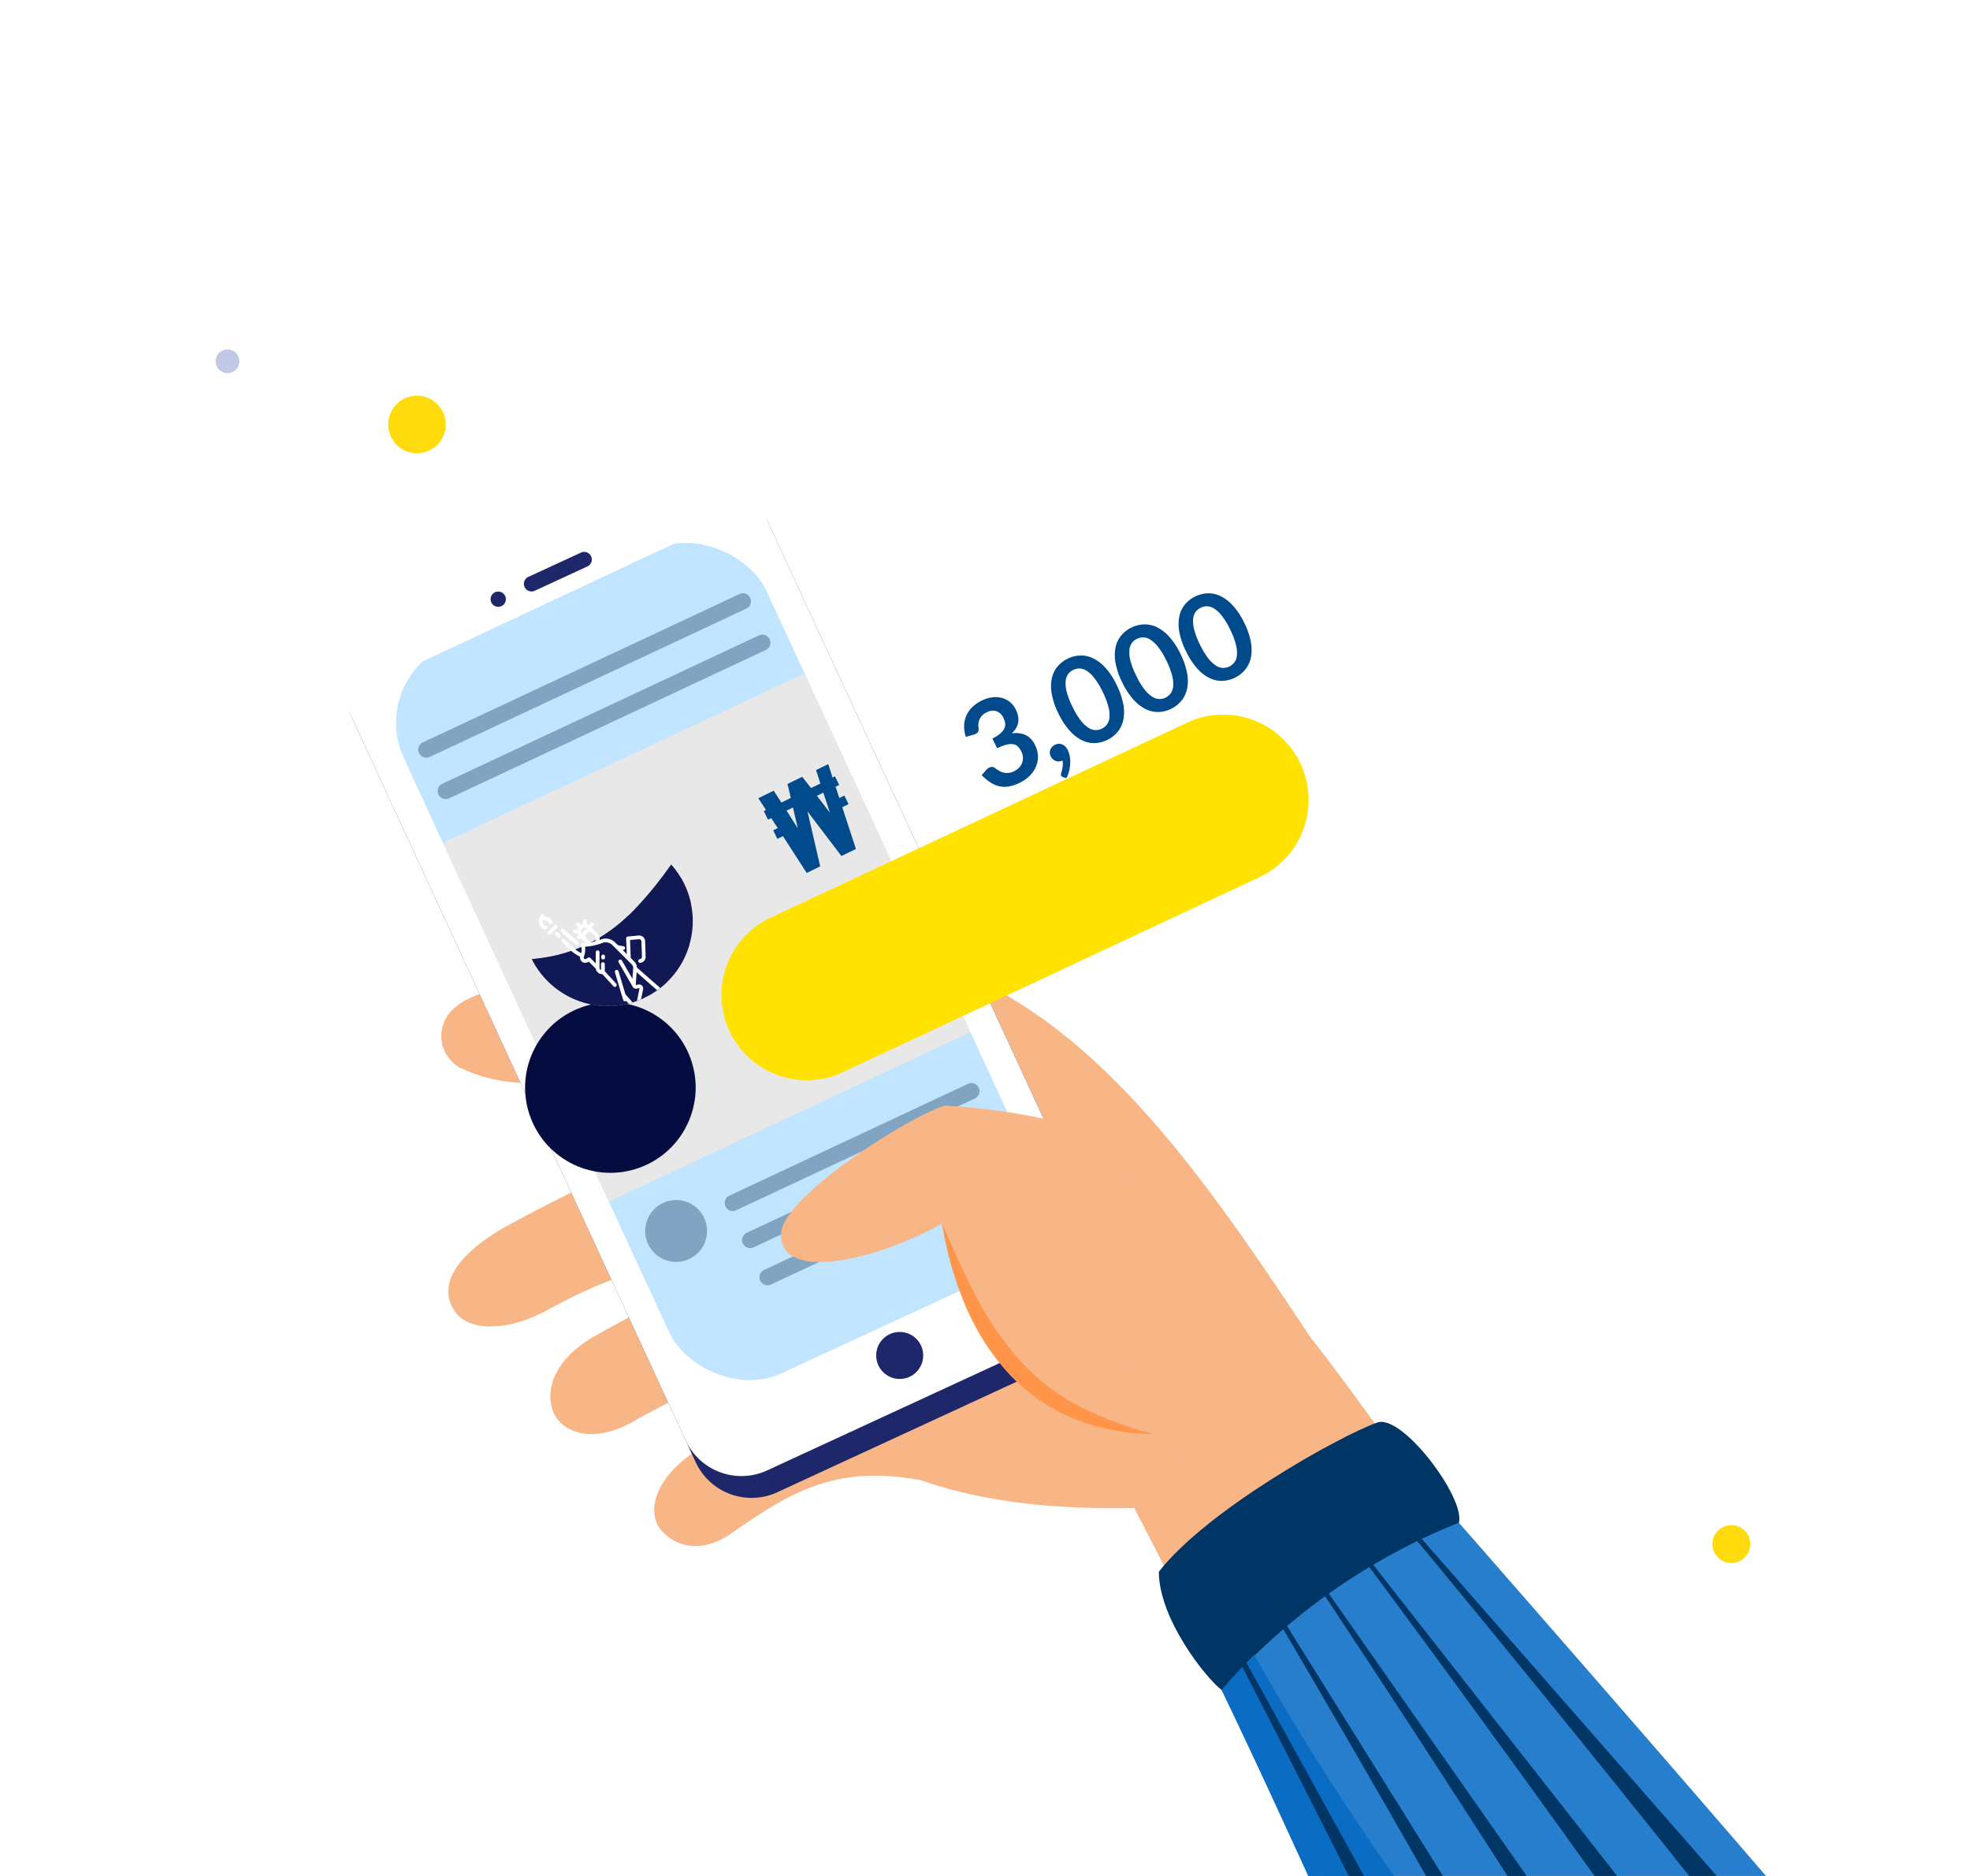 <svg xmlns="http://www.w3.org/2000/svg" xmlns:xlink="http://www.w3.org/1999/xlink" width="105" height="100" viewBox="0 0 105 100">
  <defs>
    <clipPath id="clip-path">
      <path id="사각형_2193" data-name="사각형 2193" d="M25,0H80a25,25,0,0,1,25,25v75a0,0,0,0,1,0,0H25A25,25,0,0,1,0,75V25A25,25,0,0,1,25,0Z" transform="translate(-106.339 1790.301)" fill="#fcc0cc"/>
    </clipPath>
    <clipPath id="clip-path-2">
      <rect id="SVGID" width="21.294" height="42.719" rx="4.487" transform="matrix(0.938, 0.345, -0.345, 0.938, 14.759, 0)" fill="none"/>
    </clipPath>
    <filter id="타원_208" x="26.735" y="43.437" width="11.324" height="19.965" filterUnits="userSpaceOnUse">
      <feOffset dy="8.641" input="SourceAlpha"/>
      <feGaussianBlur result="blur"/>
      <feFlood flood-color="#000a49" flood-opacity="0.2"/>
      <feComposite operator="in" in2="blur"/>
      <feComposite in="SourceGraphic"/>
    </filter>
    <filter id="패스_4529" x="36.418" y="21.546" width="34.916" height="43.557" filterUnits="userSpaceOnUse">
      <feOffset dy="8.641" input="SourceAlpha"/>
      <feGaussianBlur result="blur-2"/>
      <feFlood flood-color="#000a49" flood-opacity="0.2"/>
      <feComposite operator="in" in2="blur-2"/>
      <feComposite in="SourceGraphic"/>
    </filter>
    <clipPath id="clip-path-3">
      <circle id="타원_209" data-name="타원 209" cx="4.527" cy="4.527" r="4.527" transform="translate(0 8.007) rotate(-62.171)" fill="#404fc3"/>
    </clipPath>
    <clipPath id="clip-path-4">
      <path id="SVGID-2" data-name="SVGID" d="M0,0S1.986,7.9,9.2,7.814s10.912-4.688,16.508,4.254H0Z" fill="none"/>
    </clipPath>
  </defs>
  <g id="그룹_2030" data-name="그룹 2030" transform="translate(106.339 -1790.301)" clip-path="url(#clip-path)">
    <g id="그룹_2029" data-name="그룹 2029" transform="translate(-106.046 1842.2) rotate(-45)">
      <g id="그룹_2022" data-name="그룹 2022" transform="translate(0 0)">
        <g id="그룹_1991" data-name="그룹 1991" transform="translate(3.725 18.228)">
          <g id="그룹_1990" data-name="그룹 1990" transform="translate(9.839 12.22)">
            <path id="패스_4503" data-name="패스 4503" d="M19.5.846C15.075-4.078-.089,14,0,16.134.3,23.278,5.291,28.827,8.9,32.3c3.863,1.008,9.086.585,12.983.287C23.92,22.3,26.844,9.021,19.5.846Z" fill="#f8b586"/>
          </g>
          <path id="패스_4504" data-name="패스 4504" d="M2.773,4.908c2.94.809,5.532,1.78,7.738,3.96,1.619,1.6,6.217-4.437,3.794-5.383A101.858,101.858,0,0,0,4.536.236C1.951-.484.361.559.052,1.778-.222,2.862.567,4.3,2.773,4.908Z" transform="translate(0.27 17.406)" fill="#f8b586"/>
          <path id="패스_4505" data-name="패스 4505" d="M2.878,4.652C6.3,5.29,9.044,5.945,11.6,9.621c1.431,2.06,7.137-4.6,4.383-5.653C12.407,2.6,8.7,1.373,4.893.3,1.962-.534.106.506.007,1.837-.077,2.968.589,4.359,2.878,4.652Z" transform="translate(0 25.632)" fill="#f8b586"/>
          <path id="패스_4506" data-name="패스 4506" d="M3.526,5.1c2.923.866,5.5,1.887,7.66,4.109,1.588,1.631,5.244-.42,6.271-1.5h0c1.023-1.073.03-2.82-2.374-3.813A101.908,101.908,0,0,0,5.378.468C2.808-.3.475-.247.042,1.587-.286,2.979,1.331,4.452,3.526,5.1Z" transform="translate(0.452 9.765)" fill="#f8b586"/>
          <path id="패스_4507" data-name="패스 4507" d="M15.462,9.512C13.415,7.606,4.835.065,2.205,0A1.942,1.942,0,0,0,.047,2.369a8.087,8.087,0,0,0,2.06,3.256c1.636,1.929,4,3.551,5.509,5.314.809.947,2.625,3.572,3.751,4.194C13.123,16.1,17.607,11.511,15.462,9.512Z" transform="translate(9.787)" fill="#f8b586"/>
          <path id="패스_4508" data-name="패스 4508" d="M19.2,56.943c2.429-14.859,8.428-45.072,9.662-55.18-4.272-3.623-8-.56-13.038-.439C12.3,12.4,4.685,35.035,0,49.543,0,49.543,12.076,59.623,19.2,56.943Z" transform="translate(2.866 43.082)" fill="#f8b586"/>
        </g>
        <g id="그룹_2017" data-name="그룹 2017" transform="translate(7.397 0)">
          <g id="그룹_1993" data-name="그룹 1993" transform="translate(0 1.204)">
            <g id="그룹_1992" data-name="그룹 1992">
              <path id="패스_4509" data-name="패스 4509" d="M18.991,53.635l-16.843-6.2A3.28,3.28,0,0,1,.2,43.223L15.326,2.147A3.279,3.279,0,0,1,19.536.2L36.38,6.4a3.279,3.279,0,0,1,1.944,4.21L23.2,51.691A3.279,3.279,0,0,1,18.991,53.635Z" fill="#1d2769"/>
            </g>
          </g>
          <g id="그룹_1996" data-name="그룹 1996" transform="translate(0.443 0)">
            <g id="그룹_1995" data-name="그룹 1995">
              <g id="그룹_1994" data-name="그룹 1994">
                <path id="패스_4510" data-name="패스 4510" d="M18.991,53.635l-16.844-6.2A3.279,3.279,0,0,1,.2,43.223L15.326,2.147A3.279,3.279,0,0,1,19.536.2L36.38,6.4a3.28,3.28,0,0,1,1.945,4.211L23.2,51.69A3.279,3.279,0,0,1,18.991,53.635Z" fill="#fff"/>
              </g>
            </g>
          </g>
          <g id="그룹_2003" data-name="그룹 2003" transform="translate(24.879 4.051)">
            <g id="그룹_2002" data-name="그룹 2002">
              <g id="그룹_1999" data-name="그룹 1999" transform="translate(1.834 0.675)">
                <g id="그룹_1998" data-name="그룹 1998">
                  <g id="그룹_1997" data-name="그룹 1997">
                    <path id="패스_4511" data-name="패스 4511" d="M3.17,1.858.266.789A.407.407,0,0,1,.025.266h0A.407.407,0,0,1,.548.025l2.9,1.069a.407.407,0,0,1,.241.523h0A.407.407,0,0,1,3.17,1.858Z" fill="#1d2769"/>
                  </g>
                </g>
              </g>
              <g id="그룹_2001" data-name="그룹 2001">
                <g id="그룹_2000" data-name="그룹 2000">
                  <path id="패스_4512" data-name="패스 4512" d="M.789.548A.407.407,0,1,1,.548.025.407.407,0,0,1,.789.548Z" fill="#1d2769"/>
                </g>
              </g>
            </g>
          </g>
          <g id="그룹_2004" data-name="그룹 2004" transform="translate(10.658 46.841)">
            <circle id="타원_207" data-name="타원 207" cx="1.253" cy="1.253" r="1.253" fill="#1d2769"/>
          </g>
          <g id="그룹_2016" data-name="그룹 2016" transform="translate(2.526 2.682)">
            <g id="그룹_2015" data-name="그룹 2015" transform="translate(0 0)" clip-path="url(#clip-path-2)">
              <g id="그룹_2014" data-name="그룹 2014" transform="translate(-1.593 -0.321)">
                <g id="그룹_2013" data-name="그룹 2013" transform="translate(0 0)">
                  <g id="그룹_2005" data-name="그룹 2005" transform="translate(0 0)">
                    <rect id="사각형_2191" data-name="사각형 2191" width="24.364" height="43.358" transform="translate(14.756 0) rotate(19.897)" fill="#c1e4ff"/>
                  </g>
                  <g id="그룹_2006" data-name="그룹 2006" transform="translate(4.449 8.665)">
                    <rect id="사각형_2192" data-name="사각형 2192" width="24.364" height="21.07" transform="translate(7.171 0) rotate(19.897)" fill="#e8e8e8"/>
                  </g>
                  <g id="그룹_2007" data-name="그룹 2007" transform="translate(15.542 4.627)">
                    <path id="패스_4513" data-name="패스 4513" d="M17.952,7.2a.439.439,0,0,1-.147-.026L.284.835A.43.43,0,0,1,.577.026L18.1,6.368a.43.43,0,0,1-.147.834Z" fill="#82a4c3"/>
                  </g>
                  <g id="그룹_2008" data-name="그룹 2008" transform="translate(14.713 6.919)">
                    <path id="패스_4514" data-name="패스 4514" d="M17.952,7.2a.43.43,0,0,1-.147-.026L.284.835A.43.43,0,1,1,.577.026L18.1,6.367a.43.43,0,0,1-.146.834Z" fill="#82a4c3"/>
                  </g>
                  <path id="패스_4515" data-name="패스 4515" d="M3.2,2.21A1.648,1.648,0,1,1,2.21.1,1.648,1.648,0,0,1,3.2,2.21Z" transform="translate(5.594 30.965)" fill="#82a4c3"/>
                  <g id="그룹_2012" data-name="그룹 2012" transform="translate(8.517 33.263)">
                    <g id="그룹_2009" data-name="그룹 2009" transform="translate(0.744 2.055)">
                      <path id="패스_4516" data-name="패스 4516" d="M13.639,5.641a.424.424,0,0,1-.147-.026L.284.835A.43.43,0,1,1,.577.026l13.209,4.78a.43.43,0,0,1-.147.835Z" fill="#82a4c3"/>
                    </g>
                    <g id="그룹_2010" data-name="그룹 2010" transform="translate(0 4.111)">
                      <path id="패스_4517" data-name="패스 4517" d="M13.639,5.641a.425.425,0,0,1-.147-.026L.284.835A.43.43,0,1,1,.576.026L13.785,4.807a.43.43,0,0,1-.146.834Z" fill="#82a4c3"/>
                    </g>
                    <g id="그룹_2011" data-name="그룹 2011" transform="translate(1.488 0)">
                      <path id="패스_4518" data-name="패스 4518" d="M13.638,5.641a.425.425,0,0,1-.146-.026L.284.835A.43.43,0,0,1,.576.026l13.208,4.78a.43.43,0,0,1-.146.835Z" fill="#82a4c3"/>
                    </g>
                  </g>
                </g>
              </g>
            </g>
          </g>
        </g>
        <g id="그룹_2019" data-name="그룹 2019" transform="translate(18.969 38.546)">
          <path id="패스_4519" data-name="패스 4519" d="M6.179,21.677c-1.53-.143-4.04-8.13.7-15.515C3.1,5.109-1.569,2.242.515.447,1.945-.785,9.5.811,11.461,1.835a35.374,35.374,0,0,1,5.571,8.4S6.632,19.618,6.179,21.677Z" fill="#f8b586"/>
          <g id="그룹_2018" data-name="그룹 2018" transform="translate(3.757 6.213)">
            <path id="패스_4520" data-name="패스 4520" d="M3.133,0C2.622,1.333,2.1,2.64,1.693,3.969A16.594,16.594,0,0,0,.93,8a11.617,11.617,0,0,0,.5,4.022,19.916,19.916,0,0,0,1.734,3.81A11.266,11.266,0,0,1,.758,12.271,9.867,9.867,0,0,1,.014,7.959a12.715,12.715,0,0,1,1.008-4.23A18,18,0,0,1,3.133,0Z" fill="#ff9549"/>
          </g>
        </g>
        <g id="그룹_2021" data-name="그룹 2021" transform="translate(0 65.936)">
          <path id="패스_4521" data-name="패스 4521" d="M2.117.077C6.332-.441,14.1,1.8,15.93,2.665c1.342.52.527,6.2-.657,6.871L.024,6.911C-.117,5.819.349,1.851,2.117.077Z" transform="translate(18.806)" fill="#003665"/>
          <path id="패스_4522" data-name="패스 4522" d="M0,53.258C5.62,34.446,14.441,12.7,18.83.106A33.315,33.315,0,0,1,34.079,2.731c-1.012,15.107-3.124,46.576-5.487,66.052A90,90,0,0,1,0,53.258Z" transform="translate(0 6.804)" fill="#267ecc"/>
          <path id="패스_4523" data-name="패스 4523" d="M14.85,62.984A84.3,84.3,0,0,1,0,53.256C5.62,34.444,14.441,12.7,18.83.1A25.024,25.024,0,0,1,21.391,0C15.423,20.818,14.32,50.121,14.85,62.984Z" transform="translate(0 6.806)" fill="#0a6cc3"/>
          <g id="그룹_2020" data-name="그룹 2020" transform="translate(5.634 5.313)">
            <path id="패스_4524" data-name="패스 4524" d="M8.624.07Q5.571,25.249,2.517,50.427,1.253,50.386,0,50.268,4.756,25.194,8.444,0Z" transform="translate(15.253 0.482)" fill="#003665"/>
            <path id="패스_4525" data-name="패스 4525" d="M15.551,0Q8.915,22.948,2.278,45.9,1.128,45.37,0,44.77,8.071,22.628,15.279.007Z" transform="translate(0 0.145)" fill="#003665"/>
            <path id="패스_4526" data-name="패스 4526" d="M5.868.079q-1.648,24.763-3.3,49.527Q1.282,49.732,0,49.78,3.362,24.879,5.665,0Z" transform="translate(20.691 1.514)" fill="#003665"/>
            <path id="패스_4527" data-name="패스 4527" d="M13.557,0Q7.963,24.143,2.37,48.285,1.177,47.918,0,47.476,7.144,23.93,13.332.006Z" transform="translate(4.88 0.071)" fill="#003665"/>
            <path id="패스_4528" data-name="패스 4528" d="M11.248,0,2.45,49.984Q1.218,49.778,0,49.5,6.044,24.88,11.054.005Z" transform="translate(9.973)" fill="#003665"/>
          </g>
        </g>
      </g>
      <g id="그룹_2024" data-name="그룹 2024" transform="translate(18.564 14.604)">
        <g id="그룹_2023" data-name="그룹 2023" transform="translate(0 0)">
          <g transform="matrix(0.71, 0.71, -0.71, 0.71, 17.93, -51.51)" filter="url(#타원_208)">
            <circle id="타원_208-2" data-name="타원 208" cx="4.527" cy="4.527" r="4.527" transform="translate(29.41 54.76) rotate(-107.17)" fill="#040c40"/>
          </g>
        </g>
        <g transform="matrix(0.71, 0.71, -0.71, 0.71, 17.93, -51.51)" filter="url(#패스_4529)">
          <path id="패스_4529-2" data-name="패스 4529" d="M25.94,17.1,2.987,8.785a4.527,4.527,0,0,1-2.715-5.8h0A4.527,4.527,0,0,1,6.07.272L29.023,8.584a4.527,4.527,0,0,1,2.715,5.8h0A4.527,4.527,0,0,1,25.94,17.1Z" transform="translate(36.42 44.18) rotate(-45)" fill="#ffe200"/>
        </g>
      </g>
      <path id="패스_4530" data-name="패스 4530" d="M1.1,1.254l.127,1.114L1.48,1.254Zm1.8,0,.229,1.108.153-1.108ZM2.668,4.712,2.085,1.78,1.41,4.712h-.8L.331,2.394H0V1.885H.271l-.08-.63H0V.745H.131L.038,0H.949l.092.745H1.6L1.77,0h.872L2.8.745h.554L3.461,0h.723L4.078.745h.143v.509H4.008l-.086.63h.3v.509H3.849L3.528,4.712Z" transform="translate(34.948 21.749) rotate(19)" fill="#014b8d"/>
      <path id="패스_4531" data-name="패스 4531" d="M1.744,0a1.755,1.755,0,0,1,.588.093A1.343,1.343,0,0,1,2.781.35a1.128,1.128,0,0,1,.285.386,1.157,1.157,0,0,1,.1.479,1.4,1.4,0,0,1-.051.4.922.922,0,0,1-.147.3.889.889,0,0,1-.235.215,1.424,1.424,0,0,1-.315.147,1.231,1.231,0,0,1,.632.408,1.1,1.1,0,0,1,.209.688,1.418,1.418,0,0,1-.13.623,1.338,1.338,0,0,1-.352.455,1.534,1.534,0,0,1-.513.279,1.992,1.992,0,0,1-.618.095,2.108,2.108,0,0,1-.619-.082A1.345,1.345,0,0,1,.567,4.5,1.457,1.457,0,0,1,.235,4.1,2.64,2.64,0,0,1,0,3.57l.355-.147a.468.468,0,0,1,.186-.039.316.316,0,0,1,.152.036.244.244,0,0,1,.1.1q.059.114.129.225a.913.913,0,0,0,.168.2.8.8,0,0,0,.23.14.832.832,0,0,0,.315.054A.891.891,0,0,0,2,4.074.779.779,0,0,0,2.251,3.9.715.715,0,0,0,2.4,3.66a.738.738,0,0,0,.051-.266,1.23,1.23,0,0,0-.036-.308.457.457,0,0,0-.15-.236A.815.815,0,0,0,1.941,2.7a2.363,2.363,0,0,0-.572-.055V2.067a2.037,2.037,0,0,0,.492-.055.838.838,0,0,0,.311-.145.492.492,0,0,0,.161-.223.863.863,0,0,0,.046-.287A.662.662,0,0,0,2.2.849.7.7,0,0,0,1.7.678.737.737,0,0,0,1.223.83a.793.793,0,0,0-.264.39A.355.355,0,0,1,.851,1.4a.282.282,0,0,1-.179.054.676.676,0,0,1-.111-.01L.137,1.366A1.748,1.748,0,0,1,.326.771,1.427,1.427,0,0,1,.677.344,1.452,1.452,0,0,1,1.159.086,1.924,1.924,0,0,1,1.744,0ZM3.749,4.271a.429.429,0,0,1,.13-.311.441.441,0,0,1,.15-.095.526.526,0,0,1,.192-.034.491.491,0,0,1,.215.044A.44.44,0,0,1,4.59,4a.5.5,0,0,1,.091.176.739.739,0,0,1,.029.21,1.248,1.248,0,0,1-.047.329,1.7,1.7,0,0,1-.139.346,2.026,2.026,0,0,1-.531.636l-.14-.127a.151.151,0,0,1-.059-.121.124.124,0,0,1,.018-.059.259.259,0,0,1,.044-.059l.088-.1a1.369,1.369,0,0,0,.1-.13,1.27,1.27,0,0,0,.1-.16.711.711,0,0,0,.064-.184.454.454,0,0,1-.186-.037.434.434,0,0,1-.145-.1.478.478,0,0,1-.095-.153A.526.526,0,0,1,3.749,4.271ZM8.574,2.409A3.863,3.863,0,0,1,8.442,3.48a2.194,2.194,0,0,1-.365.751,1.477,1.477,0,0,1-.551.442,1.633,1.633,0,0,1-.686.145,1.611,1.611,0,0,1-.683-.145,1.47,1.47,0,0,1-.546-.442,2.191,2.191,0,0,1-.362-.751,3.908,3.908,0,0,1-.13-1.071,3.9,3.9,0,0,1,.13-1.073,2.192,2.192,0,0,1,.362-.75A1.47,1.47,0,0,1,6.157.145,1.611,1.611,0,0,1,6.84,0a1.633,1.633,0,0,1,.686.145,1.477,1.477,0,0,1,.551.442,2.2,2.2,0,0,1,.365.75A3.859,3.859,0,0,1,8.574,2.409Zm-.831,0a3.986,3.986,0,0,0-.075-.848,1.705,1.705,0,0,0-.2-.535A.732.732,0,0,0,7.179.748.762.762,0,0,0,6.84.668a.745.745,0,0,0-.334.08.725.725,0,0,0-.285.279,1.709,1.709,0,0,0-.2.535,4.072,4.072,0,0,0-.073.848,4.072,4.072,0,0,0,.073.848,1.709,1.709,0,0,0,.2.535.725.725,0,0,0,.285.279.745.745,0,0,0,.334.08.762.762,0,0,0,.339-.08.732.732,0,0,0,.289-.279,1.705,1.705,0,0,0,.2-.535A3.986,3.986,0,0,0,7.743,2.409Zm4.613,0a3.863,3.863,0,0,1-.132,1.071,2.194,2.194,0,0,1-.365.751,1.477,1.477,0,0,1-.551.442,1.633,1.633,0,0,1-.686.145,1.611,1.611,0,0,1-.683-.145,1.47,1.47,0,0,1-.546-.442,2.191,2.191,0,0,1-.362-.751A3.908,3.908,0,0,1,8.9,2.409a3.9,3.9,0,0,1,.13-1.073,2.192,2.192,0,0,1,.362-.75A1.47,1.47,0,0,1,9.939.145,1.611,1.611,0,0,1,10.622,0a1.633,1.633,0,0,1,.686.145,1.477,1.477,0,0,1,.551.442,2.2,2.2,0,0,1,.365.75A3.859,3.859,0,0,1,12.356,2.409Zm-.831,0a3.986,3.986,0,0,0-.075-.848,1.705,1.705,0,0,0-.2-.535.732.732,0,0,0-.289-.279.762.762,0,0,0-.339-.08.745.745,0,0,0-.334.08A.725.725,0,0,0,10,1.027a1.709,1.709,0,0,0-.2.535,4.072,4.072,0,0,0-.073.848,4.072,4.072,0,0,0,.073.848,1.709,1.709,0,0,0,.2.535.725.725,0,0,0,.285.279.745.745,0,0,0,.334.08.762.762,0,0,0,.339-.08.732.732,0,0,0,.289-.279,1.705,1.705,0,0,0,.2-.535A3.986,3.986,0,0,0,11.525,2.409Zm4.613,0a3.863,3.863,0,0,1-.132,1.071,2.194,2.194,0,0,1-.365.751,1.477,1.477,0,0,1-.551.442,1.633,1.633,0,0,1-.686.145,1.611,1.611,0,0,1-.683-.145,1.47,1.47,0,0,1-.546-.442,2.191,2.191,0,0,1-.362-.751,3.908,3.908,0,0,1-.13-1.071,3.9,3.9,0,0,1,.13-1.073,2.192,2.192,0,0,1,.362-.75,1.47,1.47,0,0,1,.546-.442A1.611,1.611,0,0,1,14.4,0a1.633,1.633,0,0,1,.686.145,1.477,1.477,0,0,1,.551.442,2.2,2.2,0,0,1,.365.75A3.859,3.859,0,0,1,16.138,2.409Zm-.831,0a3.986,3.986,0,0,0-.075-.848,1.705,1.705,0,0,0-.2-.535.732.732,0,0,0-.289-.279A.762.762,0,0,0,14.4.668a.745.745,0,0,0-.334.08.725.725,0,0,0-.285.279,1.709,1.709,0,0,0-.2.535,4.072,4.072,0,0,0-.073.848,4.072,4.072,0,0,0,.073.848,1.709,1.709,0,0,0,.2.535.725.725,0,0,0,.285.279.745.745,0,0,0,.334.08.762.762,0,0,0,.339-.08.732.732,0,0,0,.289-.279,1.705,1.705,0,0,0,.2-.535A3.986,3.986,0,0,0,15.307,2.409Z" transform="translate(45.434 25.934) rotate(19)" fill="#014b8d"/>
      <g id="마스크_그룹_18" data-name="마스크 그룹 18" transform="translate(18.564 14.604)" clip-path="url(#clip-path-3)">
        <g id="그룹_2028" data-name="그룹 2028" transform="translate(-1.777 -1.129)">
          <g id="그룹_2027" data-name="그룹 2027" transform="translate(0 0)" clip-path="url(#clip-path-4)">
            <path id="패스_4532" data-name="패스 4532" d="M0,0S1.986,7.9,9.2,7.814s10.912-4.688,16.508,4.254H0Z" fill="#fff"/>
            <g id="그룹_2025" data-name="그룹 2025" transform="translate(7.299 7.204)">
              <path id="패스_4533" data-name="패스 4533" d="M18.083,5.569C15.936,1.851,13.329-.124,8.549,1.456,2.871,3.334.183,2.792.024,2.775L0,1.295a7.691,7.691,0,0,0,2.969.229c1.477-.136,3.872-.91,5.873-1.3,7.175-1.386,8.576,3.951,9.4,5.509Z" fill="#e6131a"/>
            </g>
            <g id="그룹_2026" data-name="그룹 2026" transform="translate(7.299 9.215)">
              <path id="패스_4534" data-name="패스 4534" d="M18.083,5.644C15.936,1.926,14.624-.376,9.3,1.891,3.725,4.267.183,2.867.024,2.85L0,1.37a4.147,4.147,0,0,0,2.815.613A49.39,49.39,0,0,0,10.075.34c5.393-1.726,7.845,3.609,8.665,5.167Z" fill="#e6131a"/>
            </g>
            <path id="패스_4535" data-name="패스 4535" d="M11.64,6.56,9.117,15.491,0,14.2,1.007,0Z" transform="translate(-2.005 -1.411)" fill="#1c3a60"/>
            <path id="패스_4536" data-name="패스 4536" d="M.539,0l.1.349L.967.5.688.662l0,.352L.419.768.1.837.2.519,0,.211l.342.05Z" transform="translate(6.513 8.428)" fill="#fff"/>
            <path id="패스_4537" data-name="패스 4537" d="M.546,0l.09.355L.957.524.672.672l-.008.352L.4.759.073.808.194.5,0,.176.34.248Z" transform="translate(6.016 11.282)" fill="#fff"/>
            <path id="패스_4538" data-name="패스 4538" d="M.546,0l.09.355L.957.524.672.671l-.007.352L.4.759.073.808.194.5,0,.175.34.247Z" transform="translate(4.542 9.698)" fill="#fff"/>
            <path id="패스_4539" data-name="패스 4539" d="M.635.072l0,.376L.9.748.6.763l-.088.33L.32.727,0,.632.186.39.076,0,.382.217Z" transform="translate(1.968 8.155)" fill="#fff"/>
            <path id="패스_4540" data-name="패스 4540" d="M.693.2.651.57.876.926.575.872l-.127.306L.3.773,0,.606l.213-.2L.152,0,.427.283Z" transform="translate(0.101 5.957)" fill="#fff"/>
            <path id="패스_4541" data-name="패스 4541" d="M.557,0,.615.368l.3.221-.3.1-.039.348L.344.729.017.722.164.434,0,.082.331.211Z" transform="translate(4.017 7.548)" fill="#fff"/>
            <path id="패스_4542" data-name="패스 4542" d="M.557,0,.615.368l.3.221-.3.1-.039.348L.344.729.017.722.164.434,0,.082.331.211Z" transform="translate(2.817 10.523)" fill="#fff"/>
            <path id="패스_4543" data-name="패스 4543" d="M.644.089l0,.376L.9.773.6.779.5,1.107.319.735,0,.629.19.393.087,0l.3.226Z" transform="translate(1.984 5.728)" fill="#fff"/>
            <path id="패스_4544" data-name="패스 4544" d="M.644.089l0,.376L.9.773.6.779.5,1.107.319.735,0,.629.19.393.087,0l.3.226Z" transform="translate(0.116 9.455)" fill="#fff"/>
            <path id="패스_4545" data-name="패스 4545" d="M.71.242.651.609l.21.374L.562.905.422,1.2.3.784,0,.592.221.413.178,0,.44.305Z" transform="translate(0.301 3.204)" fill="#fff"/>
            <path id="패스_4546" data-name="패스 4546" d="M0,0S1.986,7.9,9.2,7.814s10.912-4.688,16.508,4.254H0Z" fill="#111955" style="mix-blend-mode: overlay;isolation: isolate"/>
          </g>
        </g>
        <g id="statue_liberty_landmark_york_symbol_america_new_freedom_nyc_tourism" data-name="statue, liberty, landmark, york, symbol, america, new, freedom, nyc, tourism" transform="translate(3.187 3.353)">
          <path id="패스_4547" data-name="패스 4547" d="M.176,1.217a.1.1,0,0,0,.1-.116A7.133,7.133,0,0,1,.2.1.1.1,0,0,0,.1,0h0A.1.1,0,0,0,0,.1,7.45,7.45,0,0,0,.078,1.133.1.1,0,0,0,.176,1.217Z" transform="translate(0.769 1.321)" fill="#fff"/>
          <path id="패스_4548" data-name="패스 4548" d="M.656.1a.1.1,0,0,0-.1-.1H.1A.1.1,0,0,0,.1.2H.556A.1.1,0,0,0,.656.1Z" transform="translate(0.193 0.906)" fill="#fff"/>
          <path id="패스_4549" data-name="패스 4549" d="M.1,0A.1.1,0,0,0,0,.1L0,.284a.1.1,0,0,0,.1.1h0a.1.1,0,0,0,.1-.1L.2.1A.1.1,0,0,0,.1,0Z" transform="translate(0.418 1.207)" fill="#fff"/>
          <path id="패스_4550" data-name="패스 4550" d="M.534.027A.1.1,0,0,0,.441,0,.671.671,0,0,0,.035.348l0,.007A.353.353,0,0,0,.085.732.1.1,0,0,0,.236.6.156.156,0,0,1,.213.438l0,0A.449.449,0,0,1,.364.259.3.3,0,0,0,.4.364l0,0c.036.061.1.175.062.248a.1.1,0,0,0,.171.1A.45.45,0,0,0,.573.267l0,0A.26.26,0,0,1,.563.12.1.1,0,0,0,.534.027Z" transform="translate(0.183 0)" fill="#fff"/>
          <path id="패스_4551" data-name="패스 4551" d="M.171.194.193.173A.1.1,0,1,0,.055.031L.033.052A.1.1,0,1,0,.171.194Z" transform="translate(1.284 3.829)" fill="#fff"/>
          <path id="패스_4552" data-name="패스 4552" d="M0,6.278a.1.1,0,0,0,.1.1H3.067a.1.1,0,1,0,0-.2H2.73V6.012a.339.339,0,0,0-.339-.339h0L2.274,3.946A.46.46,0,0,0,2.4,3.634V3.356h0l.654-.706.366.306a.121.121,0,0,1,.011.175l-.561.6a.12.12,0,0,1-.169.007.1.1,0,0,0-.132.148.318.318,0,0,0,.446-.02l.561-.6A.319.319,0,0,0,3.542,2.8L3.1,2.437a.1.1,0,0,0-.137.009L2.4,3.064V2.74l.012.014a.1.1,0,1,0,.15-.131,1.144,1.144,0,0,1-.145-.217A.1.1,0,0,0,2.4,2.385v-.2a.712.712,0,0,0-.413-.647L1.908,1.5a.421.421,0,0,0,.169-.363V.73l.134,0h0a.1.1,0,0,0,0-.2l-.148,0a.4.4,0,0,0-.039-.1L2.132.3A.1.1,0,1,0,1.977.175L1.888.284A.4.4,0,0,0,1.775.235V.1a.1.1,0,1,0-.2,0V.236a.4.4,0,0,0-.114.049L1.373.176A.1.1,0,0,0,1.219.3l.105.13a.4.4,0,0,0-.039.1h-.05a.1.1,0,0,0,0,.2h.036V1.1a1,1,0,0,1-.1-.107A.1.1,0,0,0,1,1.006a.766.766,0,0,1-.283.3,2.195,2.195,0,0,1-.1-.672V.17a.1.1,0,1,0-.2,0v.46A2.365,2.365,0,0,0,.542,1.4a.284.284,0,0,0-.114.294.322.322,0,0,0,.255.218v.529a.333.333,0,0,0,.037.443c0,.184-.014.481-.036.884a.1.1,0,0,0,.2.011c.023-.411.036-.714.038-.9L1.2,2.6a.1.1,0,0,0-.138-.143l-.238.231a.139.139,0,0,1-.009-.036A.136.136,0,0,1,.851,2.55l0,0,.589-.587A.1.1,0,1,0,1.3,1.82l-.421.419V1.83a.1.1,0,0,0-.091-.1c-.054,0-.159-.036-.169-.08a.093.093,0,0,1,.048-.1,1.163,1.163,0,0,0,.439-.342,2.9,2.9,0,0,0,.792.507.514.514,0,0,1,.3.467V3.634a.262.262,0,0,1-.091.2L1.682,4.2l.294-1.094a.1.1,0,0,0-.192-.052L1.406,4.464a.218.218,0,0,0,.084.285l.087.052a.019.019,0,0,1,.01.017.02.02,0,0,1-.009.018L.839,5.33A.036.036,0,0,1,.781,5.3c.013-.176.032-.448.052-.749a.091.091,0,0,0,0-.026l.613-1.141a.1.1,0,0,0-.175-.094L.534,4.655a.1.1,0,0,0,.041.134A.1.1,0,0,0,.617,4.8c-.013.192-.025.36-.034.481A.233.233,0,0,0,.7,5.5h0l-.011.17h0a.339.339,0,0,0-.339.339v.167H.1a.1.1,0,0,0-.1.1ZM1.674.422a.2.2,0,0,1,.2.2.4.4,0,0,0-.405,0A.2.2,0,0,1,1.674.422Zm-.2.818V.966a.2.2,0,1,1,.406,0V1.14c0,.153-.071.232-.21.236-.075-.044-.14-.086-.2-.126A.1.1,0,0,0,1.471,1.239ZM.547,6.012a.14.14,0,0,1,.14-.14h.848a.1.1,0,1,0,0-.2H.889L.9,5.519a.235.235,0,0,0,.049-.025L1.687,5a.218.218,0,0,0-.01-.369l-.087-.052a.02.02,0,0,1-.01-.015.019.019,0,0,1,.007-.017l.5-.433.1,1.56H2.072a.1.1,0,0,0,0,.2h.319a.14.14,0,0,1,.14.14v.167H.547Z" transform="translate(0 1.664)" fill="#fff"/>
          <path id="패스_4553" data-name="패스 4553" d="M0,.1A.1.1,0,0,0,.1.2H.142a.1.1,0,0,0,0-.2H.1A.1.1,0,0,0,0,.1Z" transform="translate(3.456 7.842)" fill="#fff"/>
        </g>
      </g>
    </g>
    <path id="패스_4554" data-name="패스 4554" d="M1.533,0A1.533,1.533,0,1,1,0,1.533,1.533,1.533,0,0,1,1.533,0Z" transform="translate(-85.647 1811.394)" fill="#ffda0d"/>
    <path id="패스_4555" data-name="패스 4555" d="M1.009,0A1.009,1.009,0,1,1,0,1.009,1.009,1.009,0,0,1,1.009,0Z" transform="translate(-15.068 1871.6)" fill="#ffda0d"/>
    <path id="패스_4556" data-name="패스 4556" d="M.632,0A.632.632,0,1,1,0,.632.632.632,0,0,1,.632,0Z" transform="translate(-94.844 1808.926)" fill="#c1c9e7"/>
    <path id="패스_4557" data-name="패스 4557" d="M2.546,0A2.546,2.546,0,1,1,0,2.546,2.546,2.546,0,0,1,2.546,0Z" transform="translate(-97.138 1828.085)" fill="#fff" opacity="0.178"/>
  </g>
</svg>
